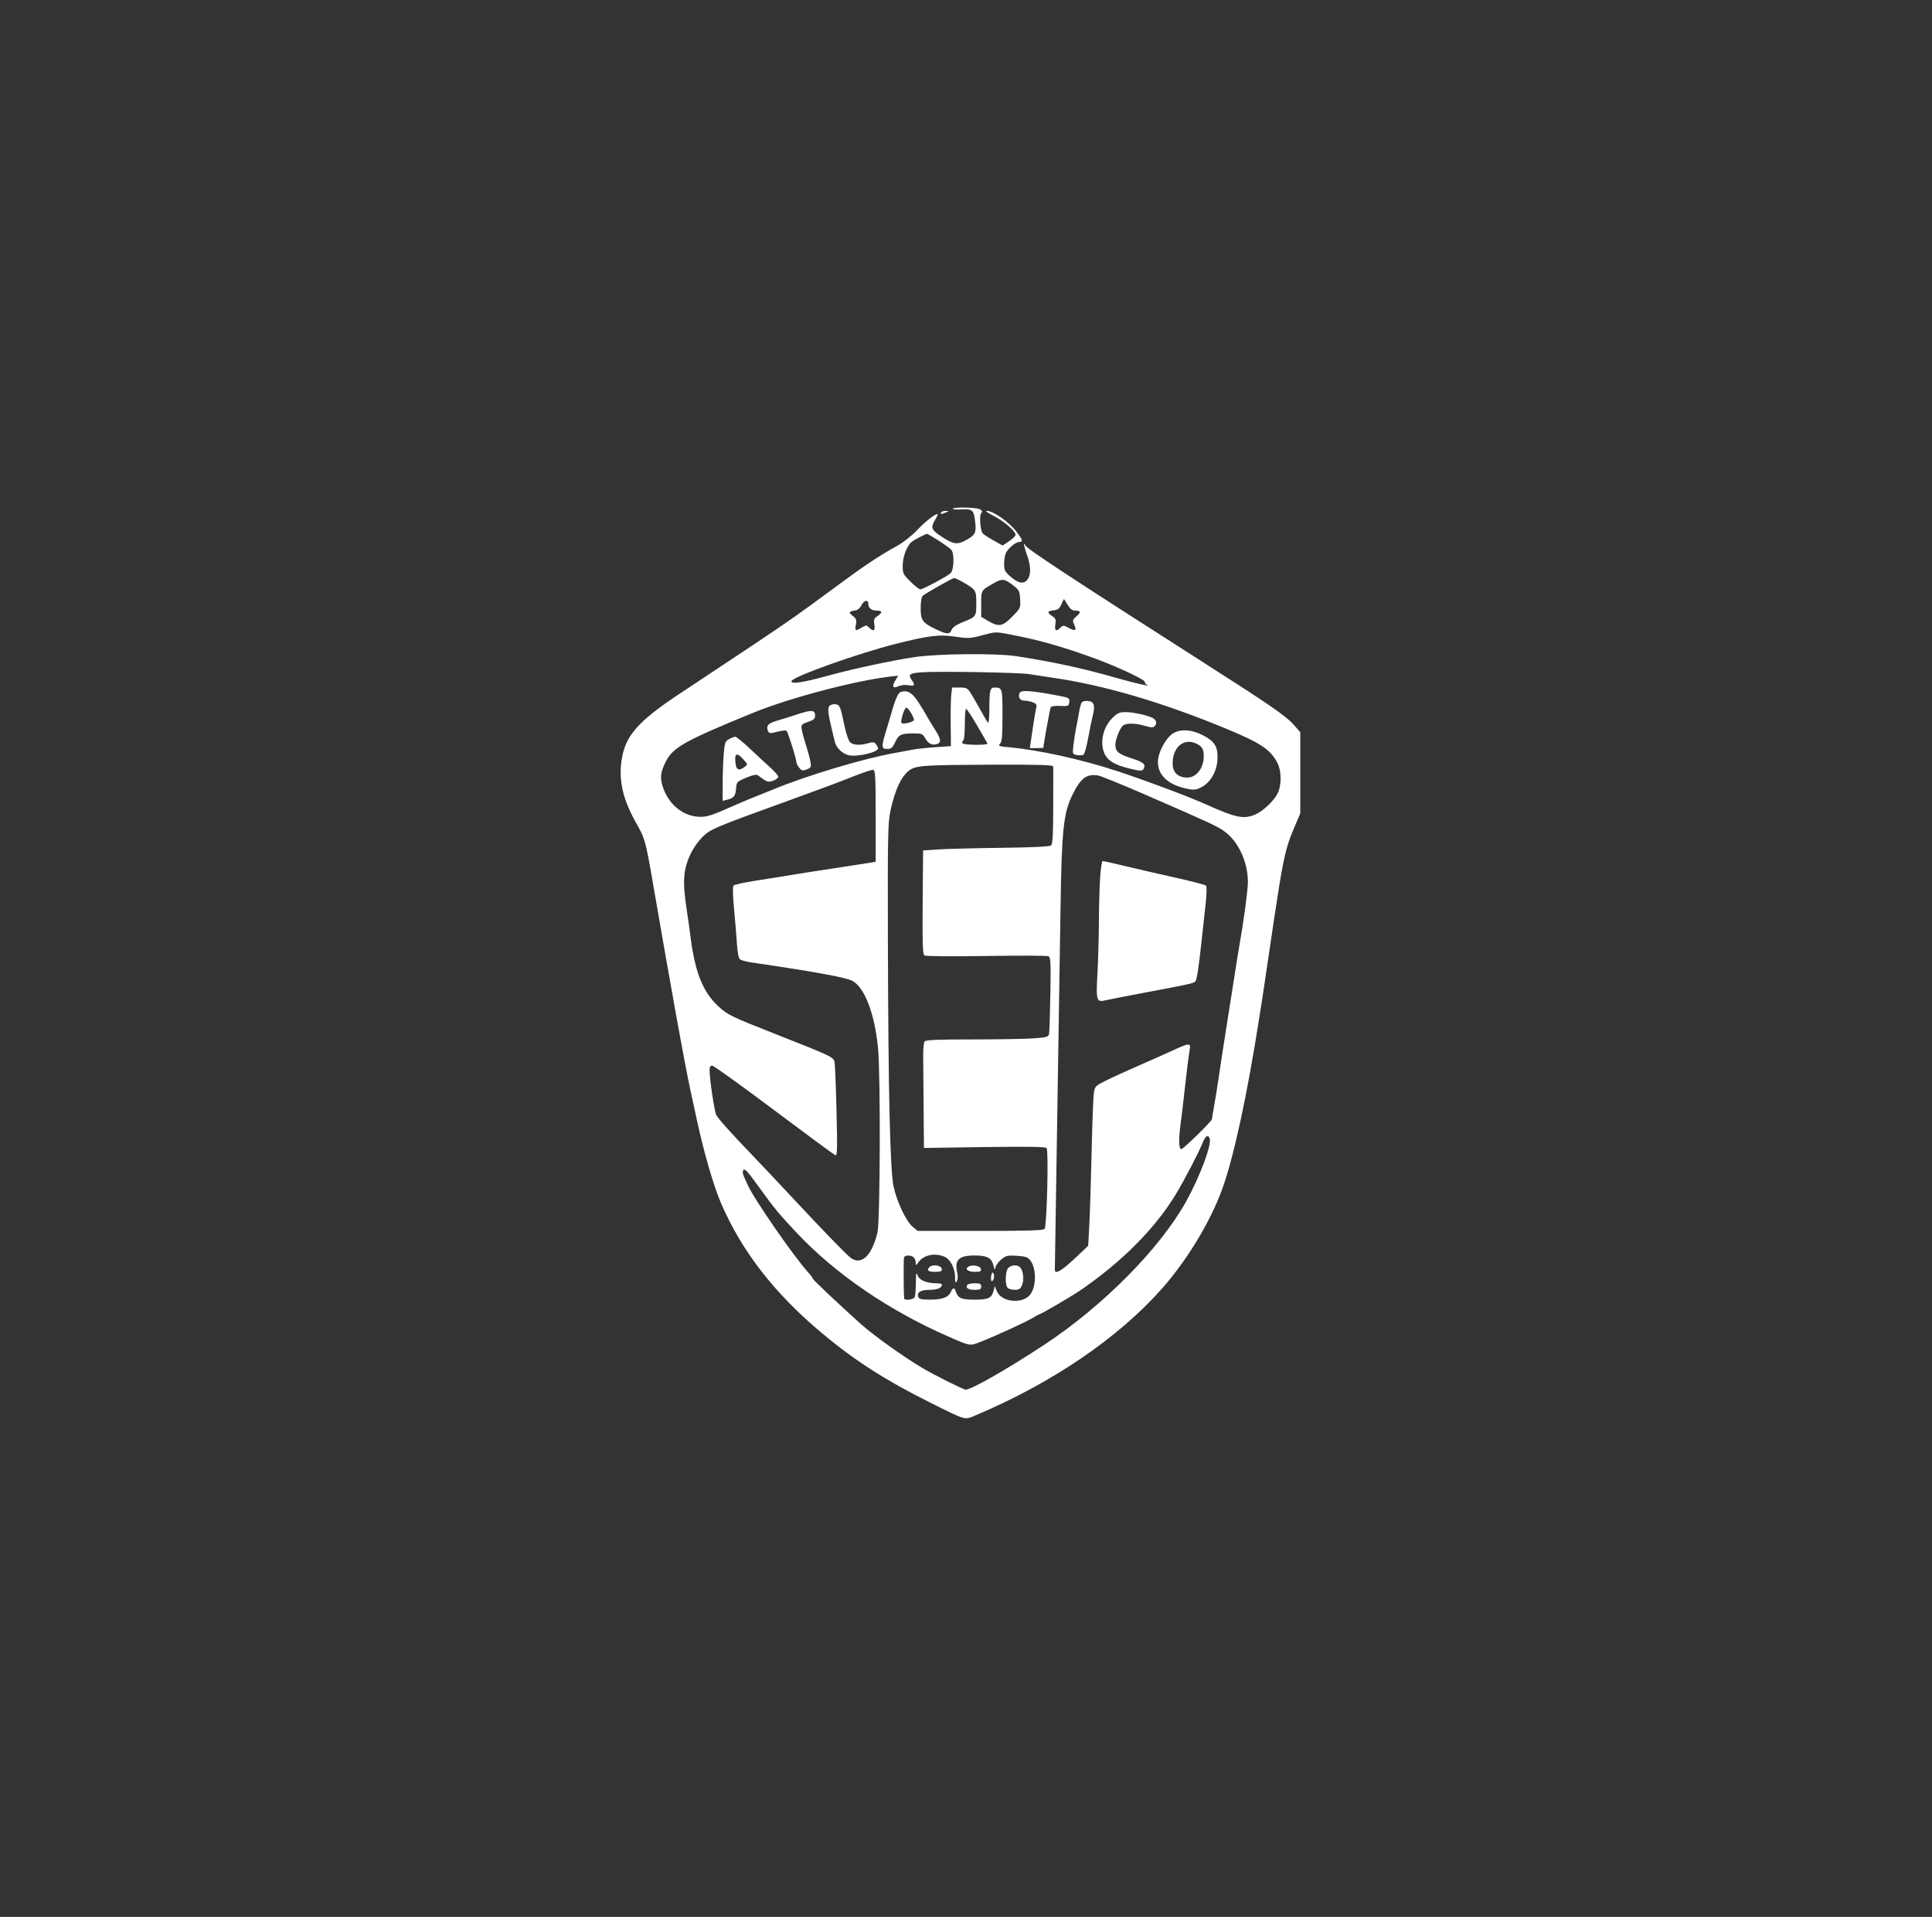 <svg width="124" height="123" viewBox="0 0 124 123" fill="none" xmlns="http://www.w3.org/2000/svg">
<rect x="0" y="0" width="124" height="123" fill="#333333" stroke="none"/>
<path fill-rule="evenodd" clip-rule="evenodd" d="M61.153 32.645C61.127 32.688 61.375 32.708 61.705 32.689C62.426 32.648 62.503 32.719 62.592 33.519C62.667 34.191 62.594 34.332 62.001 34.658C61.443 34.965 61.207 34.935 60.471 34.459C59.763 34.001 59.709 33.86 60.034 33.328C60.148 33.14 60.213 32.986 60.177 32.986C59.993 32.986 59.374 33.472 58.858 34.022C58.521 34.38 57.972 34.81 57.554 35.04C56.512 35.616 55.528 36.263 54.154 37.276C50.571 39.917 50.87 39.712 43.688 44.469C40.898 46.317 40.108 47.226 39.887 48.842C39.707 50.158 40.002 51.368 40.875 52.887C41.373 53.756 41.449 54.027 41.869 56.458C43.155 63.901 43.959 68.339 44.323 70.005C44.411 70.41 44.607 71.308 44.758 72.001C45.197 74.02 45.811 76.124 46.272 77.195C47.606 80.291 49.71 82.999 52.762 85.551C54.885 87.325 56.867 88.592 59.784 90.042C62.044 91.166 61.89 91.124 62.62 90.815C67.503 88.756 71.736 85.881 74.553 82.713C76.191 80.869 77.701 78.375 78.461 76.254C79.199 74.198 80.064 70.184 80.831 65.253C80.888 64.892 80.98 64.302 81.037 63.941C81.094 63.58 81.261 62.457 81.408 61.446C81.554 60.435 81.721 59.313 81.777 58.952C81.833 58.591 81.924 58.001 81.979 57.639C82.361 55.144 82.554 54.314 82.995 53.276L83.454 52.195V49.589V46.983L83.034 46.506C82.536 45.941 81.54 45.253 77.258 42.52C69.04 37.273 65.962 35.253 65.822 35.013C65.652 34.721 65.692 34.976 65.916 35.612C66.164 36.316 66.18 36.853 65.962 37.164C65.728 37.498 65.388 37.453 64.885 37.021C64.49 36.684 64.446 36.598 64.446 36.174C64.446 35.915 64.499 35.6 64.564 35.474C64.725 35.163 65.192 34.78 65.417 34.775C65.68 34.77 65.648 34.654 65.235 34.112C64.749 33.476 63.734 32.772 63.313 32.779C63.214 32.781 63.413 32.922 63.757 33.093C64.403 33.414 65.181 34.084 65.181 34.319C65.181 34.393 64.993 34.578 64.764 34.729L64.347 35.005L63.74 34.664C63.406 34.477 63.1 34.273 63.061 34.211C62.911 33.978 62.849 33.086 62.972 32.938C63.068 32.822 63.049 32.767 62.884 32.679C62.647 32.551 61.229 32.524 61.153 32.645ZM60.402 32.881C60.326 33.005 60.428 33.005 60.717 32.881C60.92 32.794 60.919 32.791 60.697 32.784C60.571 32.78 60.438 32.824 60.402 32.881ZM60.237 34.686C60.617 34.927 60.987 35.196 61.059 35.283C61.265 35.533 61.228 36.597 61.006 36.786C60.743 37.011 59.23 37.817 59.072 37.817C58.999 37.817 58.713 37.594 58.437 37.322C57.968 36.86 57.934 36.792 57.937 36.298C57.939 35.732 58.204 35.026 58.508 34.775C58.665 34.644 59.358 34.282 59.502 34.255C59.527 34.25 59.858 34.444 60.237 34.686ZM61.811 37.359C62.639 37.835 62.66 37.87 62.66 38.713C62.66 39.571 62.663 39.568 61.782 39.926C61.376 40.091 61.136 40.257 61.076 40.414C60.96 40.718 60.782 40.714 60.104 40.394C59.21 39.971 59.09 39.808 59.09 39.025C59.09 38.618 59.142 38.304 59.221 38.233C59.394 38.078 61.11 37.105 61.233 37.092C61.286 37.087 61.546 37.207 61.811 37.359ZM64.989 37.533C65.416 37.858 65.445 37.914 65.474 38.452C65.504 39.019 65.498 39.032 64.949 39.586C64.324 40.215 64.103 40.247 63.367 39.813L62.975 39.582V38.754C62.975 37.849 62.949 37.89 63.851 37.385C64.321 37.122 64.475 37.142 64.989 37.533ZM68.527 38.815C68.678 39.07 68.82 39.182 68.993 39.182C69.37 39.182 69.397 39.285 69.09 39.548C68.836 39.766 68.823 39.814 68.943 40.076C69.12 40.464 69.024 40.524 68.596 40.293C68.265 40.115 68.225 40.114 68.067 40.272C67.788 40.55 67.668 40.479 67.734 40.073C67.784 39.762 67.753 39.678 67.537 39.536C67.191 39.309 67.215 39.202 67.622 39.163C67.892 39.137 67.995 39.058 68.114 38.789C68.197 38.601 68.275 38.447 68.287 38.447C68.3 38.447 68.408 38.613 68.527 38.815ZM55.729 38.741C55.729 39.014 55.937 39.182 56.275 39.182C56.637 39.182 56.651 39.315 56.313 39.536C56.097 39.678 56.066 39.762 56.117 40.073C56.183 40.48 56.062 40.55 55.779 40.268C55.617 40.105 55.585 40.105 55.309 40.268C54.897 40.512 54.856 40.492 54.933 40.085C54.99 39.781 54.958 39.695 54.722 39.509C54.438 39.285 54.468 39.237 54.941 39.161C55.056 39.142 55.212 38.998 55.288 38.84C55.443 38.516 55.729 38.452 55.729 38.741ZM65.292 40.805C66.728 41.087 68.062 41.467 69.906 42.118C71.485 42.675 73.477 43.59 73.477 43.758C73.477 43.831 73.536 43.915 73.608 43.945C73.987 44.101 72.828 43.835 71.587 43.481C69.458 42.874 67.598 42.471 65.233 42.106C63.956 41.909 60.242 41.941 58.722 42.161C57.331 42.363 54.754 42.914 53.209 43.339C51.553 43.795 50.793 43.914 50.793 43.718C50.793 43.449 55.071 41.92 57.57 41.295C59.643 40.777 60.298 40.7 61.31 40.854C62.107 40.975 62.26 40.969 62.975 40.781C63.997 40.513 63.798 40.511 65.292 40.805ZM66.073 43.259C66.42 43.317 67.082 43.419 67.544 43.485C70.833 43.954 74.616 45.066 78.728 46.771C80.927 47.683 81.551 48.102 81.986 48.954C82.261 49.492 82.263 50.397 81.991 50.93C81.748 51.407 81.043 52.065 80.558 52.267C79.814 52.578 79.338 52.481 77.415 51.621C76.266 51.107 73.671 50.131 71.825 49.519C69.464 48.736 66.711 48.126 64.735 47.947C64.107 47.89 64.045 47.865 64.184 47.726C64.31 47.6 64.341 47.241 64.341 45.907C64.341 44.143 64.333 44.118 63.818 44.118C63.548 44.118 63.5 44.319 63.5 45.461C63.5 46.036 63.461 46.428 63.41 46.371C63.359 46.316 63.178 46.011 63.005 45.694C62.833 45.376 62.555 44.892 62.388 44.617C62.096 44.137 62.066 44.118 61.596 44.118H61.107L61.055 44.565C61.026 44.81 61.009 45.656 61.017 46.444L61.032 47.878L60.035 47.945C59.486 47.982 58.824 48.054 58.565 48.105C58.305 48.156 57.785 48.253 57.409 48.32C55.43 48.672 51.852 49.743 49.691 50.63C49.575 50.678 49.102 50.867 48.64 51.052C48.178 51.237 47.611 51.472 47.38 51.574C45.67 52.331 45.428 52.415 44.947 52.412C43.925 52.408 42.993 51.704 42.592 50.633C42.342 49.966 42.37 49.593 42.726 48.881C43.186 47.959 43.926 47.544 48.325 45.743C50.646 44.792 54.839 43.684 57.135 43.414L57.649 43.354L57.456 43.68C57.225 44.071 57.308 44.198 57.682 44.028C57.837 43.957 58.111 43.932 58.313 43.97C58.71 44.044 58.751 43.965 58.5 43.608C58.272 43.282 58.394 43.193 59.142 43.14C60.247 43.06 65.419 43.15 66.073 43.259ZM57.815 44.398C57.65 44.443 57.46 44.867 57.214 45.746C57.149 45.977 57.002 46.473 56.886 46.849C56.557 47.923 56.562 48.056 56.937 48.056C57.204 48.056 57.283 47.99 57.456 47.617C57.682 47.131 57.829 47.062 58.648 47.06C59.157 47.059 59.219 47.086 59.383 47.374C59.582 47.724 59.824 47.842 60.14 47.741C60.422 47.652 60.393 47.414 60.03 46.849C59.864 46.589 59.653 46.244 59.561 46.083C58.661 44.496 58.399 44.243 57.815 44.398ZM65.429 44.486C65.329 44.746 65.473 44.958 65.748 44.958C65.891 44.958 66.133 45.006 66.288 45.065C66.513 45.151 66.556 45.22 66.506 45.418C66.472 45.554 66.396 45.99 66.337 46.388C66.278 46.786 66.2 47.312 66.163 47.558L66.097 48.004H66.532C66.771 48.004 66.966 47.992 66.966 47.978C66.969 47.783 67.394 45.45 67.442 45.373C67.477 45.316 67.751 45.282 68.05 45.297C68.566 45.325 68.595 45.312 68.626 45.053C68.655 44.797 68.618 44.772 68.048 44.662C66.151 44.297 65.517 44.255 65.429 44.486ZM69.422 45.083C69.375 45.158 69.302 45.433 69.259 45.693C69.216 45.953 69.132 46.402 69.071 46.691C69.011 46.98 68.932 47.481 68.896 47.805C68.83 48.39 68.832 48.395 69.132 48.453C69.298 48.484 69.486 48.467 69.55 48.415C69.614 48.362 69.746 47.882 69.843 47.347C69.941 46.813 70.07 46.182 70.13 45.945C70.304 45.266 70.228 45.017 69.838 44.979C69.647 44.96 69.47 45.005 69.422 45.083ZM53.226 45.305C53.105 45.451 53.151 45.835 53.425 46.954C53.474 47.156 53.545 47.45 53.583 47.608C53.678 48.003 54.093 48.389 54.505 48.467C55.071 48.573 56.359 48.263 56.359 48.02C56.359 47.976 56.3 47.859 56.228 47.761C56.119 47.613 56.034 47.601 55.73 47.688C55.182 47.846 54.732 47.816 54.546 47.61C54.456 47.509 54.307 47.072 54.216 46.639C53.936 45.302 53.904 45.224 53.613 45.189C53.467 45.172 53.293 45.224 53.226 45.305ZM58.474 45.753C58.573 45.923 58.658 46.118 58.662 46.188C58.67 46.32 57.97 46.499 57.862 46.392C57.761 46.29 58.059 45.368 58.181 45.408C58.242 45.429 58.374 45.584 58.474 45.753ZM62.715 46.556C63.06 47.146 63.359 47.665 63.378 47.711C63.428 47.829 61.845 47.814 61.772 47.696C61.739 47.642 61.76 47.569 61.818 47.532C61.879 47.495 61.925 47.033 61.925 46.475C61.925 45.93 61.962 45.483 62.006 45.483C62.051 45.483 62.37 45.966 62.715 46.556ZM51.161 45.841C50.756 45.977 50.197 46.152 49.919 46.231C49.325 46.399 49.174 46.544 49.272 46.854C49.324 47.018 49.405 47.065 49.569 47.028C50.508 46.813 50.466 46.811 50.567 47.073C50.773 47.608 51.108 48.722 51.108 48.873C51.108 48.96 51.191 49.134 51.293 49.26C51.453 49.457 51.519 49.473 51.777 49.374C52.039 49.275 52.07 49.219 52.025 48.921C51.996 48.734 51.868 48.251 51.738 47.846C51.609 47.442 51.481 46.969 51.455 46.796C51.41 46.504 51.44 46.469 51.861 46.323C52.234 46.194 52.316 46.119 52.316 45.904C52.316 45.549 52.07 45.535 51.161 45.841ZM71.376 46.09C70.818 46.648 70.592 47.585 70.852 48.268C71.051 48.791 71.496 49.072 72.519 49.321C73.174 49.48 73.301 49.486 73.382 49.36C73.574 49.061 73.413 48.91 72.637 48.662C71.786 48.39 71.587 48.224 71.587 47.787C71.587 47.461 71.852 46.779 72.06 46.571C72.243 46.388 72.873 46.391 73.491 46.579C73.85 46.687 74.009 46.695 74.095 46.609C74.253 46.451 74.243 46.27 74.067 46.124C73.85 45.943 72.796 45.694 72.252 45.694C71.837 45.694 71.719 45.747 71.376 46.09ZM75.263 47.076C74.792 47.39 74.317 48.307 74.317 48.9C74.317 49.722 74.943 50.324 76.068 50.585C76.538 50.694 76.701 50.693 76.975 50.578C77.669 50.287 78.135 49.505 78.144 48.616C78.152 47.886 77.944 47.566 77.215 47.184C76.485 46.802 75.735 46.76 75.263 47.076ZM46.792 47.426C46.546 47.559 46.512 47.654 46.451 48.383C46.413 48.827 46.382 49.685 46.382 50.289V51.387L46.67 51.315C47.103 51.206 47.208 51.076 47.243 50.6C47.274 50.179 47.294 50.158 47.888 49.905C48.297 49.731 48.545 49.677 48.635 49.743C49.26 50.205 49.282 50.213 49.62 50.095C49.803 50.031 49.953 49.918 49.953 49.844C49.953 49.77 49.728 49.509 49.454 49.264C49.18 49.019 48.586 48.47 48.135 48.044C47.684 47.617 47.259 47.271 47.19 47.273C47.121 47.275 46.942 47.344 46.792 47.426ZM76.83 47.737C77.161 47.909 77.258 48.088 77.258 48.531C77.258 49.287 76.788 49.894 76.204 49.894C75.601 49.894 75.263 49.568 75.263 48.989C75.263 47.91 76.01 47.314 76.83 47.737ZM47.485 48.504C47.543 48.547 47.681 48.689 47.792 48.819C47.99 49.054 47.99 49.06 47.792 49.21C47.424 49.488 47.248 49.408 47.204 48.944C47.155 48.428 47.227 48.315 47.485 48.504ZM67.6 49.185C67.602 49.258 67.601 50.404 67.598 51.732C67.593 53.66 67.562 54.17 67.447 54.257C67.357 54.324 66.166 54.379 64.324 54.401C62.687 54.42 60.875 54.466 60.297 54.502L59.247 54.568L59.219 57.888C59.198 60.468 59.221 61.23 59.324 61.305C59.404 61.363 61.008 61.378 63.29 61.343C65.399 61.31 67.198 61.317 67.288 61.359C67.433 61.424 67.449 61.724 67.415 63.777C67.394 65.065 67.356 66.219 67.331 66.34C67.29 66.538 67.188 66.567 66.322 66.629C65.792 66.666 64.025 66.697 62.394 66.697C60.142 66.697 59.408 66.729 59.339 66.829C59.288 66.901 59.25 67.314 59.252 67.748C59.255 68.181 59.267 69.688 59.279 71.097L59.3 73.66L63.177 73.604C65.876 73.566 67.089 73.583 67.167 73.662C67.311 73.805 67.195 78.661 67.044 78.853C66.964 78.954 66.011 78.984 62.918 78.984H58.896L58.572 78.712C58.151 78.358 57.576 77.146 57.355 76.149C57.127 75.117 57.012 70.198 56.987 60.291C56.97 53.705 56.988 52.795 57.145 52.051C57.453 50.597 57.916 49.665 58.49 49.349C58.904 49.121 59.606 49.082 63.632 49.068C66.739 49.057 67.597 49.083 67.6 49.185ZM56.202 52.36V55.296L55.782 55.369C55.55 55.409 54.676 55.544 53.839 55.668C53.001 55.793 52.08 55.934 51.791 55.982C51.005 56.114 49.946 56.285 48.489 56.513C47.77 56.626 47.138 56.763 47.083 56.819C47.019 56.882 47.03 57.43 47.113 58.316C47.185 59.085 47.269 60.102 47.299 60.578C47.332 61.1 47.408 61.487 47.491 61.556C47.566 61.619 47.927 61.714 48.292 61.767C52.277 62.349 54.315 62.722 54.715 62.942C55.504 63.376 56.145 65.067 56.355 67.267C56.522 69.018 56.492 78.367 56.317 79.09C55.96 80.564 55.3 81.204 54.623 80.73C54.361 80.546 52.864 79.004 50.789 76.779C49.9 75.826 48.741 74.597 48.213 74.049C46.878 72.66 46.108 71.8 45.97 71.543C45.853 71.325 45.542 69.237 45.542 68.673C45.542 68.472 45.596 68.378 45.71 68.378C45.802 68.378 47.586 69.659 49.674 71.224C51.763 72.79 53.536 74.097 53.616 74.129C53.739 74.177 53.75 73.735 53.69 71.308C53.651 69.725 53.595 68.307 53.566 68.157C53.504 67.832 53.375 67.771 49.848 66.382C46.908 65.225 46.708 65.128 46.103 64.57C45.132 63.675 44.624 62.43 44.336 60.239C44.245 59.545 44.126 58.695 44.072 58.348C43.791 56.547 43.852 55.76 44.354 54.731C44.507 54.416 44.826 53.966 45.062 53.73C45.59 53.202 45.81 53.109 50.793 51.305C53.001 50.506 53.609 50.278 54.941 49.753C55.461 49.548 55.957 49.39 56.044 49.402C56.18 49.422 56.202 49.831 56.202 52.36ZM73.582 51.024C77.762 52.845 78.084 52.994 78.578 53.343C79.471 53.972 80.093 55.306 80.093 56.592C80.093 57.1 79.841 58.998 79.574 60.501C79.475 61.061 79.435 61.309 79.103 63.442C79.018 63.99 78.85 65.054 78.731 65.805C78.447 67.597 78.346 68.257 78.199 69.27C78.132 69.732 78.011 70.482 77.93 70.936C77.849 71.39 77.783 71.786 77.783 71.816C77.783 71.94 75.948 73.734 75.821 73.734C75.654 73.734 75.638 73.099 75.779 72.073C75.833 71.687 75.93 70.874 75.995 70.268C76.125 69.069 76.288 67.759 76.364 67.301C76.428 66.921 76.302 66.929 75.351 67.368C74.927 67.564 73.918 68.013 73.11 68.366C72.301 68.719 71.332 69.161 70.957 69.349C70.32 69.667 70.269 69.719 70.207 70.11C70.17 70.341 70.106 72.019 70.065 73.838C70.024 75.658 69.957 77.775 69.916 78.543L69.842 79.939L68.956 80.775C68.132 81.551 67.7 81.794 67.702 81.479C67.703 81.406 67.772 77 67.856 71.686C67.939 66.372 68.035 60.275 68.069 58.138C68.146 53.226 68.261 52.157 68.834 50.997C69.365 49.921 69.736 49.643 70.484 49.761C70.657 49.789 72.052 50.357 73.582 51.024ZM70.605 56.369C70.567 56.985 70.533 58.249 70.529 59.179C70.525 60.108 70.484 61.578 70.438 62.444C70.34 64.26 70.362 64.327 71.009 64.175C71.24 64.121 72.327 63.908 73.425 63.703C76.174 63.188 76.557 63.105 76.696 63C76.814 62.91 76.919 62.245 77.141 60.186C77.2 59.637 77.305 58.678 77.374 58.054C77.448 57.381 77.461 56.882 77.405 56.826C77.353 56.775 76.436 56.537 75.368 56.299C74.299 56.061 72.851 55.727 72.15 55.558C71.448 55.389 70.829 55.25 70.774 55.25C70.719 55.25 70.643 55.754 70.605 56.369ZM77.641 73.055C77.787 73.434 77.004 75.523 76.125 77.102C74.446 80.118 70.791 83.808 67.025 86.289C64.67 87.841 62.342 89.171 61.982 89.171C61.837 89.171 59.99 88.247 59.195 87.777C57.994 87.066 56.065 85.688 55.256 84.962C53.819 83.673 52.158 82.105 52.158 82.036C52.158 81.992 52.037 81.825 51.889 81.665C51.007 80.714 48.357 76.89 47.994 76.044C47.931 75.9 47.822 75.656 47.749 75.503C47.677 75.349 47.652 75.168 47.694 75.101C47.789 74.946 47.943 75.107 48.697 76.15C49.721 77.566 49.945 77.838 51.085 79.055C53.569 81.707 56.991 84.057 60.822 85.742C62.268 86.377 62.244 86.372 62.885 86.122C63.86 85.74 65.847 84.832 66.255 84.581C66.471 84.449 66.672 84.34 66.702 84.34C66.79 84.34 68.751 83.195 69.276 82.838C71.973 81.001 74.112 78.859 75.465 76.637C75.99 75.775 76.935 73.962 77.183 73.34C77.367 72.878 77.534 72.775 77.641 73.055ZM60.695 80.681C61.02 80.855 61.294 81.421 61.298 81.925C61.301 82.304 61.323 82.36 61.411 82.21C61.474 82.1 61.487 81.881 61.441 81.685C61.245 80.855 61.535 80.56 62.544 80.56C63.361 80.56 63.646 80.712 63.765 81.212C63.834 81.504 63.854 81.521 63.891 81.325C63.915 81.197 64.082 80.967 64.263 80.815C64.56 80.565 64.659 80.542 65.264 80.581C65.826 80.616 65.969 80.666 66.132 80.88C66.544 81.421 66.515 82.647 66.078 83.118C65.543 83.695 64.269 83.539 63.984 82.861L63.845 82.529L63.777 82.797C63.652 83.296 63.449 83.395 62.555 83.395C61.693 83.395 61.486 83.305 61.347 82.87C61.261 82.597 61.159 82.604 61.031 82.894C60.877 83.244 60.483 83.392 59.705 83.394C59.156 83.395 58.993 83.359 58.941 83.224C58.828 82.927 59.081 82.765 59.659 82.765C60.159 82.765 60.455 82.64 60.455 82.429C60.455 82.383 60.301 82.345 60.114 82.344C59.475 82.343 59.008 82.151 58.896 81.844C58.809 81.605 58.79 81.683 58.783 82.31C58.778 82.724 58.746 83.138 58.711 83.229C58.647 83.395 58.048 83.472 58.03 83.317C57.995 83.015 57.987 80.796 58.02 80.691C58.073 80.524 58.483 80.52 58.648 80.686C58.718 80.755 58.775 80.907 58.775 81.024C58.775 81.224 58.784 81.222 58.946 80.992C59.289 80.502 60.094 80.359 60.695 80.681ZM59.629 81.331C59.464 81.529 59.586 81.61 60.052 81.61C60.326 81.61 60.455 81.563 60.455 81.464C60.455 81.188 59.83 81.088 59.629 81.331ZM62.148 81.282C61.905 81.44 62.123 81.61 62.569 81.61C62.914 81.61 62.984 81.576 62.956 81.426C62.917 81.22 62.387 81.126 62.148 81.282ZM64.716 81.355C64.518 81.553 64.49 82.453 64.677 82.639C64.746 82.708 64.953 82.765 65.136 82.765C65.409 82.765 65.495 82.707 65.601 82.449C65.739 82.117 65.681 81.57 65.482 81.331C65.324 81.14 64.918 81.153 64.716 81.355ZM63.684 81.67C63.641 81.714 63.605 81.87 63.605 82.016C63.605 82.207 63.637 82.25 63.719 82.168C63.782 82.106 63.817 81.95 63.798 81.822C63.779 81.695 63.727 81.626 63.684 81.67ZM62.083 82.45C61.962 82.645 62.145 82.765 62.561 82.765C62.905 82.765 62.975 82.73 62.975 82.555C62.975 82.38 62.905 82.345 62.561 82.345C62.334 82.345 62.118 82.392 62.083 82.45Z" fill="white"/>
</svg>
